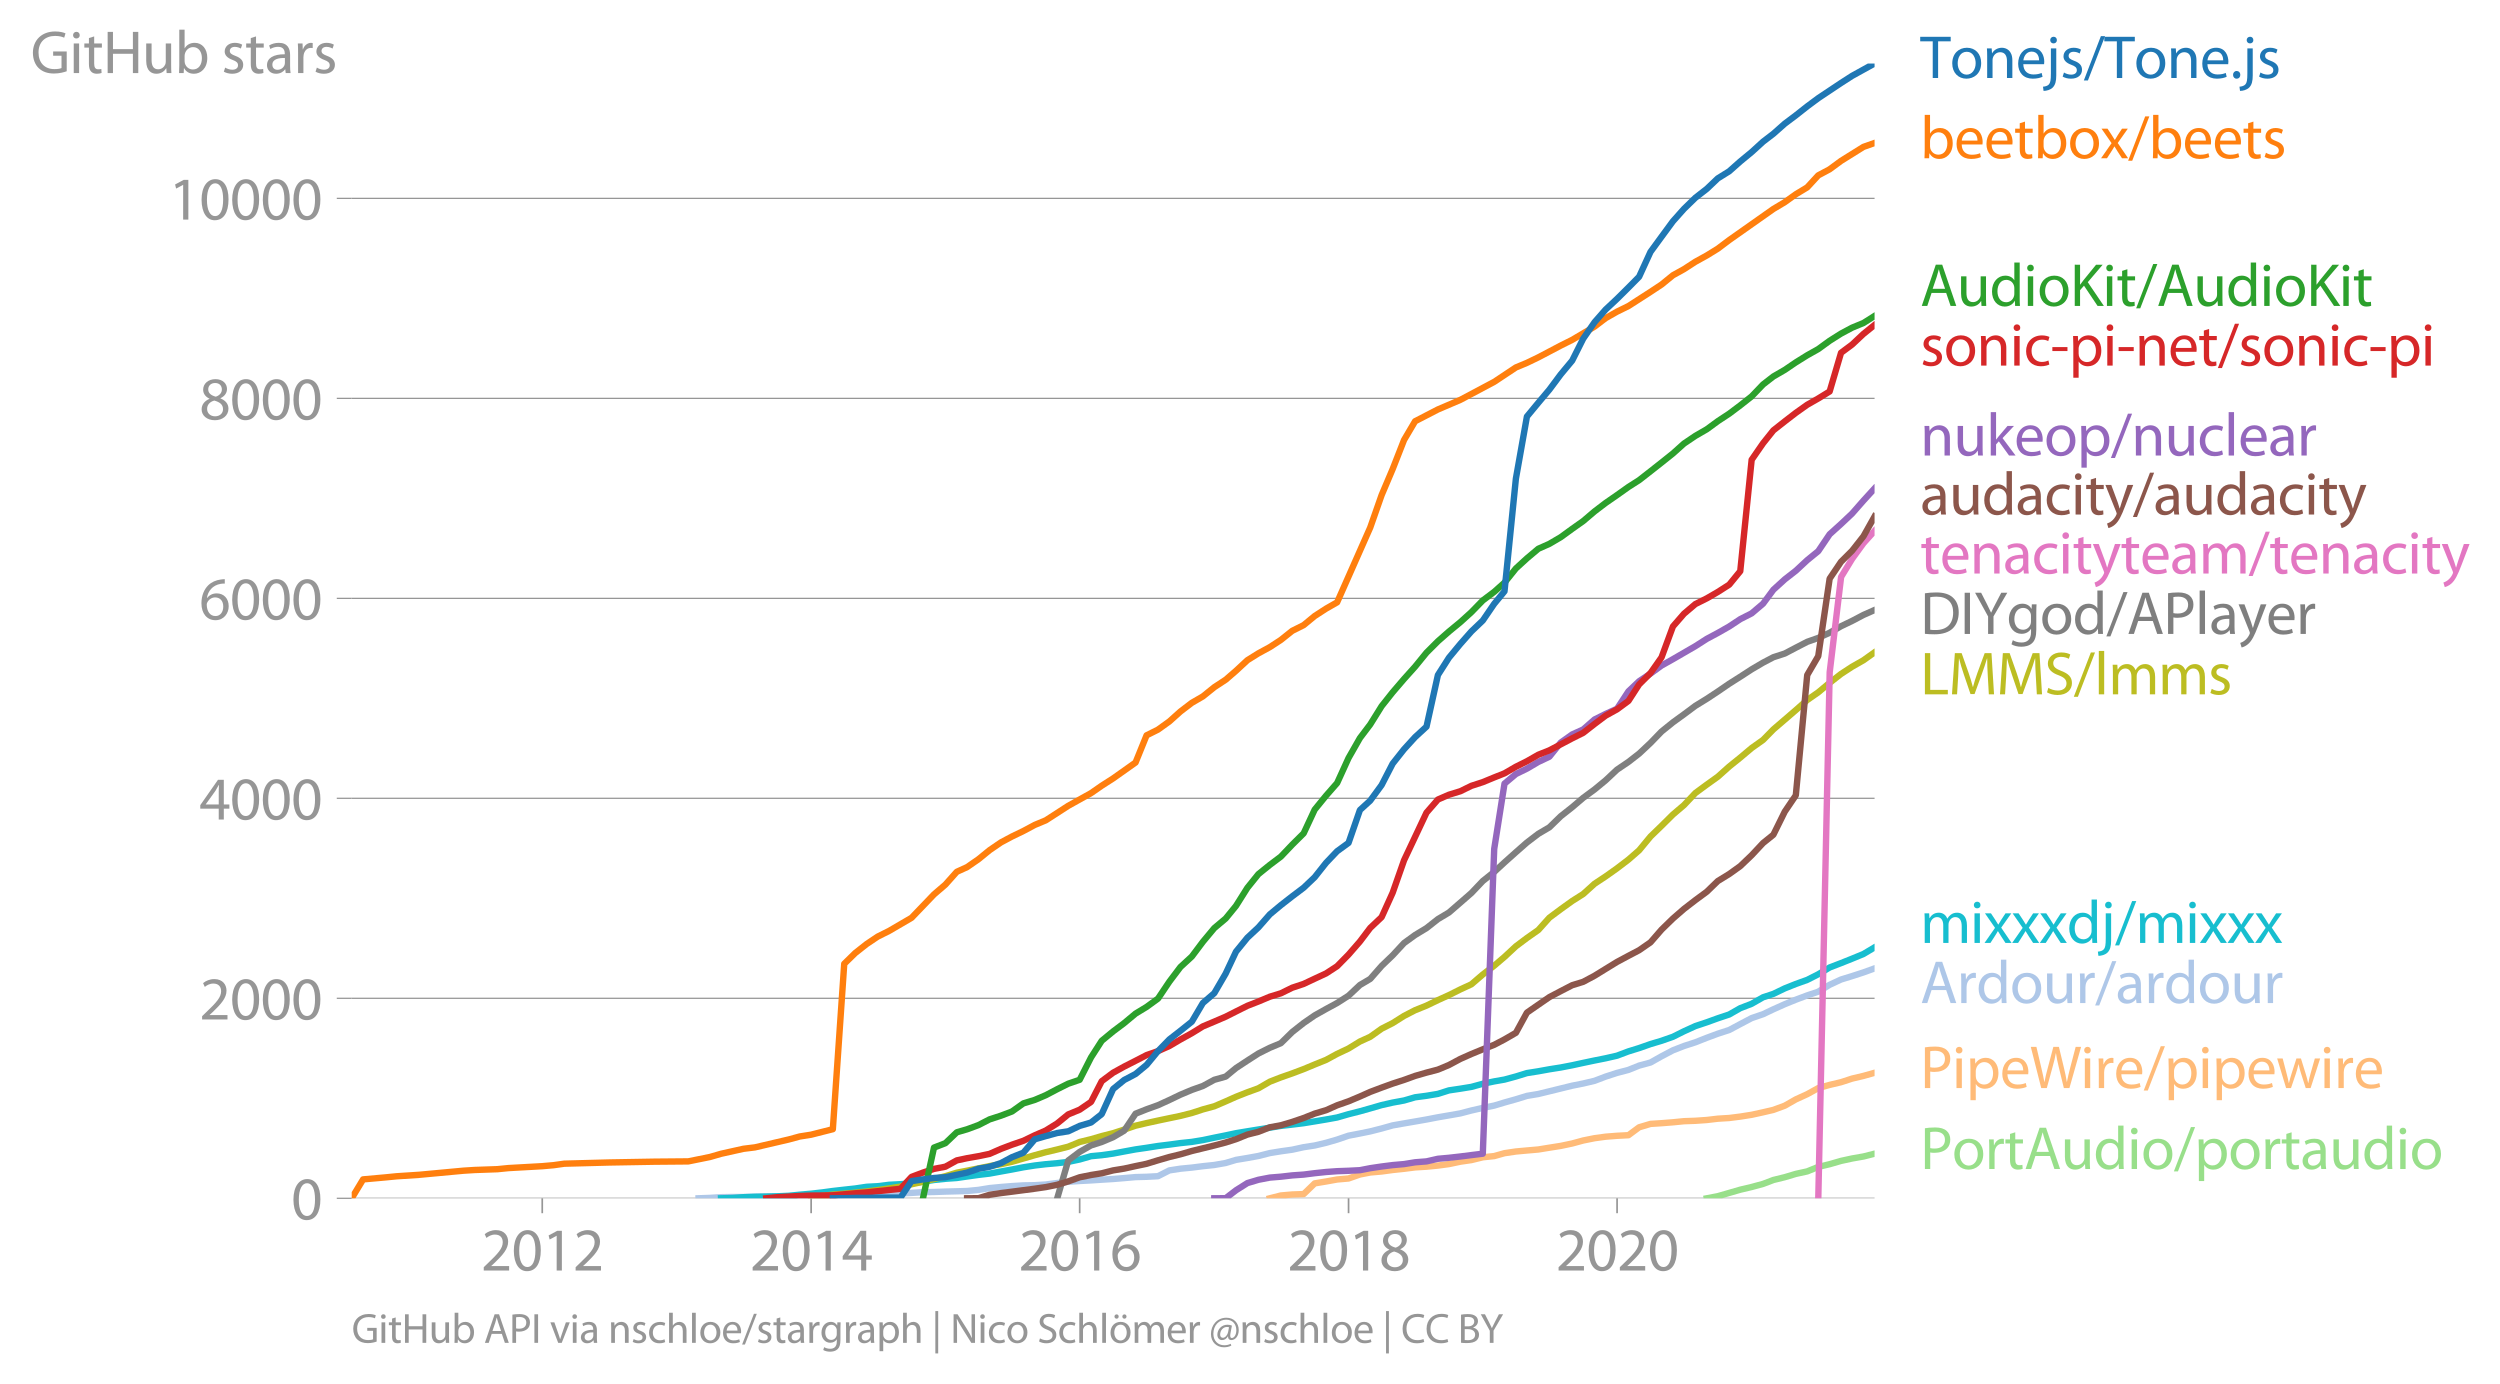 <svg xmlns:xlink="http://www.w3.org/1999/xlink" width="781.682" height="432.707" viewBox="0 0 586.262 324.531" xmlns="http://www.w3.org/2000/svg"><defs><style>*{stroke-linejoin:round;stroke-linecap:butt}</style></defs><g id="figure_1"><path d="M0 324.53h586.262V0H0v324.53z" style="fill:none" id="patch_1"/><g id="axes_1"><path d="M82.476 281.003h357.12V14.891H82.476v266.112z" style="fill:none" id="patch_2"/><g id="matplotlib.axis_1"><g id="xtick_1"><g id="line2d_1"><defs><path id="m31768da575" d="M0 0v3.5" style="stroke:#969696;stroke-width:.4"/></defs><use xlink:href="#m31768da575" x="127.159" y="281.003" style="fill:#969696;stroke:#969696;stroke-width:.4"/></g><g style="fill:#969696" transform="matrix(.14 0 0 -.14 112.796 297.943)" id="text_1"><defs><path id="MyriadPro-Regular-32" d="M2944 0v467H1075v13l333 307c877 845 1434 1466 1434 2234 0 595-378 1209-1274 1209-480 0-890-179-1178-422l180-397c192 160 505 352 883 352 621 0 825-390 825-813-6-627-486-1164-1548-2176L288 346V0h2656z" transform="scale(.016)"/><path id="MyriadPro-Regular-30" d="M1677 4230c-845 0-1447-768-1447-2163C243 691 794-70 1606-70c922 0 1447 780 1447 2195 0 1325-499 2105-1376 2105zm-32-435c582 0 845-672 845-1696 0-1062-276-1734-852-1734-512 0-844 614-844 1696 0 1133 358 1734 851 1734z" transform="scale(.016)"/><path id="MyriadPro-Regular-31" d="M1510 0h544v4160h-480l-908-486 108-429 724 390h12V0z" transform="scale(.016)"/></defs><use xlink:href="#MyriadPro-Regular-32"/><use xlink:href="#MyriadPro-Regular-30" x="51.3"/><use xlink:href="#MyriadPro-Regular-31" x="102.6"/><use xlink:href="#MyriadPro-Regular-32" x="153.9"/></g></g><g id="xtick_2"><use xlink:href="#m31768da575" x="190.216" y="281.003" style="fill:#969696;stroke:#969696;stroke-width:.4" id="line2d_2"/><g style="fill:#969696" transform="matrix(.14 0 0 -.14 175.853 297.943)" id="text_2"><defs><path id="MyriadPro-Regular-34" d="M2560 0v1133h582v441h-582v2586h-608L96 1504v-371h1933V0h531zM666 1574v13l1017 1415c115 192 218 371 346 614h19c-13-218-19-435-19-653V1574H666z" transform="scale(.016)"/></defs><use xlink:href="#MyriadPro-Regular-32"/><use xlink:href="#MyriadPro-Regular-30" x="51.3"/><use xlink:href="#MyriadPro-Regular-31" x="102.6"/><use xlink:href="#MyriadPro-Regular-34" x="153.9"/></g></g><g id="xtick_3"><use xlink:href="#m31768da575" x="253.187" y="281.003" style="fill:#969696;stroke:#969696;stroke-width:.4" id="line2d_3"/><g style="fill:#969696" transform="matrix(.14 0 0 -.14 238.823 297.943)" id="text_3"><defs><path id="MyriadPro-Regular-36" d="M2662 4224c-102 0-243-6-409-32-525-64-986-275-1331-614-410-410-704-1056-704-1876C218 621 800-70 1690-70c864 0 1382 704 1382 1465 0 813-518 1344-1254 1344-461 0-807-217-1005-480h-19c96 685 563 1331 1446 1479 160 25 307 32 422 25v461zM1690 365c-589 0-903 505-916 1190 0 103 26 186 64 250 154 301 468 512 807 512 518 0 857-359 857-954s-326-998-806-998h-6z" transform="scale(.016)"/></defs><use xlink:href="#MyriadPro-Regular-32"/><use xlink:href="#MyriadPro-Regular-30" x="51.3"/><use xlink:href="#MyriadPro-Regular-31" x="102.6"/><use xlink:href="#MyriadPro-Regular-36" x="153.9"/></g></g><g id="xtick_4"><use xlink:href="#m31768da575" x="316.243" y="281.003" style="fill:#969696;stroke:#969696;stroke-width:.4" id="line2d_4"/><g style="fill:#969696" transform="matrix(.14 0 0 -.14 301.88 297.943)" id="text_4"><defs><path id="MyriadPro-Regular-38" d="M1062 2170c-512-218-825-589-825-1114C237 448 762-70 1632-70c794 0 1414 486 1414 1209 0 506-320 871-838 1075v20c512 243 685 620 685 972 0 519-403 1024-1210 1024-729 0-1286-448-1286-1107 0-358 198-717 659-934l6-19zm583-1831c-531 0-851 371-832 794 0 397 262 717 749 857 563-160 915-403 915-908 0-423-327-743-832-743zm6 3488c506 0 704-345 704-678 0-378-275-634-633-755-480 128-794 352-794 768 0 358 256 665 723 665z" transform="scale(.016)"/></defs><use xlink:href="#MyriadPro-Regular-32"/><use xlink:href="#MyriadPro-Regular-30" x="51.3"/><use xlink:href="#MyriadPro-Regular-31" x="102.6"/><use xlink:href="#MyriadPro-Regular-38" x="153.9"/></g></g><g id="xtick_5"><use xlink:href="#m31768da575" x="379.214" y="281.003" style="fill:#969696;stroke:#969696;stroke-width:.4" id="line2d_5"/><g style="fill:#969696" transform="matrix(.14 0 0 -.14 364.85 297.943)" id="text_5"><use xlink:href="#MyriadPro-Regular-32"/><use xlink:href="#MyriadPro-Regular-30" x="51.3"/><use xlink:href="#MyriadPro-Regular-32" x="102.6"/><use xlink:href="#MyriadPro-Regular-30" x="153.9"/></g></g></g><g id="matplotlib.axis_2"><g id="ytick_1"><path d="M82.476 281.003h357.12" clip-path="url(#pac2e9efbbd)" style="fill:none;stroke:#969696;stroke-width:.3;stroke-linecap:square" id="line2d_6"/><g id="line2d_7"><defs><path id="m367c2a2d35" d="M0 0h-3.5" style="stroke:#969696;stroke-width:.3"/></defs><use xlink:href="#m367c2a2d35" x="82.476" y="281.003" style="fill:#969696;stroke:#969696;stroke-width:.3"/></g><use xlink:href="#MyriadPro-Regular-30" style="fill:#969696" transform="matrix(.14 0 0 -.14 68.295 285.973)" id="text_6"/></g><g id="ytick_2"><path d="M82.476 234.107h357.12" clip-path="url(#pac2e9efbbd)" style="fill:none;stroke:#969696;stroke-width:.3;stroke-linecap:square" id="line2d_8"/><use xlink:href="#m367c2a2d35" x="82.476" y="234.107" style="fill:#969696;stroke:#969696;stroke-width:.3" id="line2d_9"/><g style="fill:#969696" transform="matrix(.14 0 0 -.14 46.75 239.077)" id="text_7"><use xlink:href="#MyriadPro-Regular-32"/><use xlink:href="#MyriadPro-Regular-30" x="51.3"/><use xlink:href="#MyriadPro-Regular-30" x="102.6"/><use xlink:href="#MyriadPro-Regular-30" x="153.9"/></g></g><g id="ytick_3"><path d="M82.476 187.211h357.12" clip-path="url(#pac2e9efbbd)" style="fill:none;stroke:#969696;stroke-width:.3;stroke-linecap:square" id="line2d_10"/><use xlink:href="#m367c2a2d35" x="82.476" y="187.211" style="fill:#969696;stroke:#969696;stroke-width:.3" id="line2d_11"/><g style="fill:#969696" transform="matrix(.14 0 0 -.14 46.75 192.181)" id="text_8"><use xlink:href="#MyriadPro-Regular-34"/><use xlink:href="#MyriadPro-Regular-30" x="51.3"/><use xlink:href="#MyriadPro-Regular-30" x="102.6"/><use xlink:href="#MyriadPro-Regular-30" x="153.9"/></g></g><g id="ytick_4"><path d="M82.476 140.315h357.12" clip-path="url(#pac2e9efbbd)" style="fill:none;stroke:#969696;stroke-width:.3;stroke-linecap:square" id="line2d_12"/><use xlink:href="#m367c2a2d35" x="82.476" y="140.315" style="fill:#969696;stroke:#969696;stroke-width:.3" id="line2d_13"/><g style="fill:#969696" transform="matrix(.14 0 0 -.14 46.75 145.285)" id="text_9"><use xlink:href="#MyriadPro-Regular-36"/><use xlink:href="#MyriadPro-Regular-30" x="51.3"/><use xlink:href="#MyriadPro-Regular-30" x="102.6"/><use xlink:href="#MyriadPro-Regular-30" x="153.9"/></g></g><g id="ytick_5"><path d="M82.476 93.419h357.12" clip-path="url(#pac2e9efbbd)" style="fill:none;stroke:#969696;stroke-width:.3;stroke-linecap:square" id="line2d_14"/><use xlink:href="#m367c2a2d35" x="82.476" y="93.419" style="fill:#969696;stroke:#969696;stroke-width:.3" id="line2d_15"/><g style="fill:#969696" transform="matrix(.14 0 0 -.14 46.75 98.389)" id="text_10"><use xlink:href="#MyriadPro-Regular-38"/><use xlink:href="#MyriadPro-Regular-30" x="51.3"/><use xlink:href="#MyriadPro-Regular-30" x="102.6"/><use xlink:href="#MyriadPro-Regular-30" x="153.9"/></g></g><g id="ytick_6"><path d="M82.476 46.523h357.12" clip-path="url(#pac2e9efbbd)" style="fill:none;stroke:#969696;stroke-width:.3;stroke-linecap:square" id="line2d_16"/><use xlink:href="#m367c2a2d35" x="82.476" y="46.523" style="fill:#969696;stroke:#969696;stroke-width:.3" id="line2d_17"/><g style="fill:#969696" transform="matrix(.14 0 0 -.14 39.568 51.493)" id="text_11"><use xlink:href="#MyriadPro-Regular-31"/><use xlink:href="#MyriadPro-Regular-30" x="51.3"/><use xlink:href="#MyriadPro-Regular-30" x="102.6"/><use xlink:href="#MyriadPro-Regular-30" x="153.9"/><use xlink:href="#MyriadPro-Regular-30" x="205.2"/></g></g><g style="fill:#969696" transform="matrix(.14 0 0 -.14 7.2 17.14)" id="text_12"><defs><path id="MyriadPro-Regular-47" d="M3770 2266H2349v-448h877V531c-128-64-378-115-743-115-1005 0-1664 646-1664 1741 0 1081 685 1734 1735 1734 435 0 723-83 953-185l135 454c-186 90-576 198-1076 198-1446 0-2329-940-2336-2227 0-672 231-1248 602-1606 422-403 960-570 1613-570 582 0 1075 147 1325 237v2074z" transform="scale(.016)"/><path id="MyriadPro-Regular-69" d="M1030 0v3098H467V0h563zM749 4320c-205 0-352-154-352-352 0-192 141-346 339-346 224 0 365 154 358 346 0 198-134 352-345 352z" transform="scale(.016)"/><path id="MyriadPro-Regular-74" d="M595 3667v-569H115v-429h480V979c0-365 58-640 218-806C947 19 1158-70 1421-70c217 0 390 38 499 83l-26 422c-83-25-172-38-326-38-314 0-422 217-422 601v1671h806v429h-806v742l-551-173z" transform="scale(.016)"/><path id="MyriadPro-Regular-48" d="M486 4314V0h557v2022h2087V0h563v4314h-563V2509H1043v1805H486z" transform="scale(.016)"/><path id="MyriadPro-Regular-75" d="M3059 3098h-563V1197c0-103-19-205-51-288-103-250-365-512-743-512-512 0-691 397-691 985v1716H448V1286C448 198 1030-70 1517-70c550 0 877 326 1024 576h13l32-506h499c-19 243-26 525-26 845v2253z" transform="scale(.016)"/><path id="MyriadPro-Regular-62" d="M467 800c0-275-13-589-25-800h486l26 512h19c230-410 589-582 1037-582 691 0 1388 550 1388 1657 7 941-537 1581-1305 1581-499 0-858-224-1056-570h-13v1946H467V800zm557 998c0 90 19 167 32 231 115 429 474 691 858 691 601 0 921-531 921-1152 0-710-352-1190-941-1190-409 0-736 268-844 659-13 64-26 134-26 205v556z" transform="scale(.016)"/><path id="MyriadPro-Regular-73" d="M250 147C467 19 781-70 1120-70c736 0 1158 390 1158 934 0 461-275 730-812 934-404 154-589 269-589 525 0 231 185 423 518 423 288 0 512-103 634-180l141 410c-173 102-448 192-762 192-666 0-1069-410-1069-909 0-371 263-678 819-877 416-153 576-300 576-569 0-256-192-461-601-461-282 0-576 115-743 224L250 147z" transform="scale(.016)"/><path id="MyriadPro-Regular-61" d="M2643 1901c0 621-230 1267-1177 1267-391 0-762-109-1018-275l128-371c218 140 518 230 806 230 634 0 704-461 704-717v-64C890 1978 224 1568 224 819c0-448 320-889 947-889 442 0 775 217 947 460h20l44-390h512c-38 211-51 474-51 742v1159zm-544-858c0-57-13-121-32-179-89-262-345-518-749-518-288 0-531 172-531 537 0 602 698 711 1312 698v-538z" transform="scale(.016)"/><path id="MyriadPro-Regular-72" d="M467 0h557v1651c0 96 13 186 26 263 76 422 358 723 755 723 77 0 134-7 192-19v531c-51 13-96 19-160 19-378 0-717-262-858-678h-25l-20 608H442c19-288 25-602 25-967V0z" transform="scale(.016)"/></defs><use xlink:href="#MyriadPro-Regular-47"/><use xlink:href="#MyriadPro-Regular-69" x="64.6"/><use xlink:href="#MyriadPro-Regular-74" x="88"/><use xlink:href="#MyriadPro-Regular-48" x="121.1"/><use xlink:href="#MyriadPro-Regular-75" x="186.3"/><use xlink:href="#MyriadPro-Regular-62" x="241.4"/><use xlink:href="#MyriadPro-Regular-20" x="298.3"/><use xlink:href="#MyriadPro-Regular-73" x="319.5"/><use xlink:href="#MyriadPro-Regular-74" x="359.1"/><use xlink:href="#MyriadPro-Regular-61" x="392.2"/><use xlink:href="#MyriadPro-Regular-72" x="440.4"/><use xlink:href="#MyriadPro-Regular-73" x="473.1"/></g></g><path d="m400.261 281.003 2.588-.492 2.674-.774 2.588-.75 2.674-.633 2.674-.727 2.416-.915 2.674-.656 2.587-.774 2.675-.586 2.587-1.055 2.674-.633 2.675-.774 2.587-.563 2.674-.469 2.588-.656" clip-path="url(#pac2e9efbbd)" style="fill:none;stroke:#98df8a;stroke-width:1.5;stroke-linecap:square" id="line2d_18"/><path d="m297.783 281.003 2.588-.656 2.674-.235 2.674-.093 2.588-2.51 2.674-.445 2.588-.469 2.674-.234 2.674-.938 2.416-.47 2.674-.234 2.588-.351 2.674-.282 2.587-.328 2.675-.164 2.674-.258 2.587-.352 2.675-.563 2.587-.375 2.674-.656 2.675-.282 2.415-.68 2.674-.398 2.588-.235 2.674-.234 2.588-.422 2.674-.422 2.674-.563 2.588-.704 2.674-.539 2.588-.352 2.674-.21 2.674-.141 2.501-1.853 2.674-.797 2.588-.164 2.674-.211 2.588-.258 2.674-.094 2.674-.187 2.588-.305 2.674-.164 2.588-.329 2.674-.422 2.674-.586 2.416-.563 2.674-.985 2.587-1.477 2.675-1.22 2.587-1.43 2.674-.75 2.675-.633 2.587-.844 2.674-.633 2.588-.727" clip-path="url(#pac2e9efbbd)" style="fill:none;stroke:#ffbb78;stroke-width:1.5;stroke-linecap:square" id="line2d_19"/><path d="m163.82 281.003 2.674-.093 2.588-.165 2.674-.046h2.588l2.674-.07 2.674-.048 2.588-.023 2.674-.047 2.588-.047 2.674-.047 2.674-.023 2.415-.094 2.675-.094 2.587-.117 2.674-.094 2.588-.07 2.674-.047h2.674l2.588-.14 2.674-.165 2.588-.047 2.674-.094 2.674-.07 2.416-.07 2.674-.258 2.588-.422 2.674-.258 2.588-.211 2.674-.164 2.674-.047 2.588-.164 2.674-.352 2.587-.282 2.675-.187 2.674-.14 2.501-.165 2.674-.164 2.588-.211 2.674-.235 2.588-.07 2.674-.14 2.674-1.36 2.588-.4 2.674-.257 2.588-.328 2.674-.282 2.674-.469 2.415-.727 2.674-.445 2.588-.47 2.674-.68 2.588-.421 2.674-.375 2.674-.587 2.588-.398 2.674-.633 2.588-.75 2.674-.915 2.674-.516 2.416-.492 2.674-.68 2.588-.727 2.674-.47 2.587-.445 2.675-.469 2.674-.516 2.587-.445 2.675-.47 2.587-.68 2.674-.609 2.675-.539 2.415-.727 2.674-.75 2.588-.797 2.674-.446 2.588-.633 2.674-.657 2.674-.656 2.588-.516 2.674-.633 2.588-.985 2.674-.868 2.674-.703 2.501-1.008 2.674-.727 2.588-1.454 2.674-1.407 2.588-1.008 2.674-.868 2.674-1.055 2.588-.961 2.674-.868 2.588-1.383 2.674-1.407 2.674-.915 2.416-1.148 2.674-1.196 2.587-1.056 2.675-1.008 2.587-.867 2.674-1.618 2.675-1.243 2.587-.797 2.674-.868 2.588-.938" clip-path="url(#pac2e9efbbd)" style="fill:none;stroke:#aec7e8;stroke-width:1.5;stroke-linecap:square" id="line2d_20"/><g style="fill:#1f77b4" transform="matrix(.14 0 0 -.14 450.31 18.294)" id="text_13"><defs><path id="MyriadPro-Regular-54" d="M1306 0h563v3840h1318v474H-6v-474h1312V0z" transform="scale(.016)"/><path id="MyriadPro-Regular-6f" d="M1779 3168c-857 0-1536-608-1536-1645C243 544 890-70 1728-70c749 0 1542 499 1542 1644 0 948-601 1594-1491 1594zm-13-422c666 0 928-666 928-1191 0-697-403-1203-940-1203-551 0-941 512-941 1190 0 589 288 1204 953 1204z" transform="scale(.016)"/><path id="MyriadPro-Regular-6e" d="M467 0h563v1862c0 96 13 192 39 263 96 313 384 576 755 576 531 0 717-416 717-915V0h563v1850c0 1062-666 1318-1094 1318-512 0-871-288-1024-582h-13l-32 512H442c19-256 25-519 25-839V0z" transform="scale(.016)"/><path id="MyriadPro-Regular-65" d="M2957 1446c6 58 19 148 19 263 0 569-269 1459-1280 1459-902 0-1453-736-1453-1670C243 563 813-70 1766-70c493 0 832 108 1031 198l-96 403c-211-89-455-160-858-160-563 0-1049 314-1062 1075h2176zM787 1850c45 390 295 915 864 915 634 0 787-557 781-915H787z" transform="scale(.016)"/><path id="MyriadPro-Regular-6a" d="M-230-1350c300 0 710 102 960 352 275 281 371 672 371 1273v2823H538V493c0-743-58-992-212-1165C192-819-32-890-288-909l58-441zM826 4320c-212 0-359-154-359-352 0-186 135-346 346-346 224 0 358 160 352 346 0 198-135 352-339 352z" transform="scale(.016)"/><path id="MyriadPro-Regular-2f" d="m422-256 1792 4640h-435L-6-256h428z" transform="scale(.016)"/><path id="MyriadPro-Regular-2e" d="M710-70c237 0 384 172 384 403 0 237-153 403-377 403S333 570 333 333c0-231 153-403 371-403h6z" transform="scale(.016)"/></defs><use xlink:href="#MyriadPro-Regular-54"/><use xlink:href="#MyriadPro-Regular-6f" x="49.7"/><use xlink:href="#MyriadPro-Regular-6e" x="104.6"/><use xlink:href="#MyriadPro-Regular-65" x="160.1"/><use xlink:href="#MyriadPro-Regular-6a" x="210.2"/><use xlink:href="#MyriadPro-Regular-73" x="234.5"/><use xlink:href="#MyriadPro-Regular-2f" x="274.1"/><use xlink:href="#MyriadPro-Regular-54" x="308.4"/><use xlink:href="#MyriadPro-Regular-6f" x="358.1"/><use xlink:href="#MyriadPro-Regular-6e" x="413"/><use xlink:href="#MyriadPro-Regular-65" x="468.5"/><use xlink:href="#MyriadPro-Regular-2e" x="518.6"/><use xlink:href="#MyriadPro-Regular-6a" x="539.3"/><use xlink:href="#MyriadPro-Regular-73" x="563.6"/></g><g style="fill:#ff7f0e" transform="matrix(.14 0 0 -.14 450.31 37.117)" id="text_14"><defs><path id="MyriadPro-Regular-78" d="m102 3098 1050-1517L51 0h621l448 698c115 185 224 345 326 537h13c109-185 211-358 333-537L2246 0h640L1798 1600l1056 1498h-608l-435-660c-102-166-205-326-307-512h-19c-103 173-199 333-314 506l-441 666H102z" transform="scale(.016)"/></defs><use xlink:href="#MyriadPro-Regular-62"/><use xlink:href="#MyriadPro-Regular-65" x="56.9"/><use xlink:href="#MyriadPro-Regular-65" x="107"/><use xlink:href="#MyriadPro-Regular-74" x="157.1"/><use xlink:href="#MyriadPro-Regular-62" x="190.2"/><use xlink:href="#MyriadPro-Regular-6f" x="247.1"/><use xlink:href="#MyriadPro-Regular-78" x="302"/><use xlink:href="#MyriadPro-Regular-2f" x="348.3"/><use xlink:href="#MyriadPro-Regular-62" x="382.6"/><use xlink:href="#MyriadPro-Regular-65" x="439.5"/><use xlink:href="#MyriadPro-Regular-65" x="489.6"/><use xlink:href="#MyriadPro-Regular-74" x="539.7"/><use xlink:href="#MyriadPro-Regular-73" x="572.8"/></g><g style="fill:#2ca02c" transform="matrix(.14 0 0 -.14 450.31 71.737)" id="text_15"><defs><path id="MyriadPro-Regular-41" d="M2714 1357 3174 0h596L2298 4314h-672L160 0h576l448 1357h1530zm-1415 435 423 1248c83 262 153 525 217 781h13c64-250 128-506 224-787l422-1242H1299z" transform="scale(.016)"/><path id="MyriadPro-Regular-64" d="M2579 4544V2694h-13c-140 250-460 474-934 474-755 0-1395-634-1389-1664C243 563 819-70 1568-70c506 0 883 262 1056 608h13l25-538h506c-19 211-26 525-26 800v3744h-563zm0-3245c0-89-6-166-25-243-103-422-448-672-826-672-608 0-915 518-915 1146 0 684 345 1196 928 1196 422 0 729-294 813-652 19-71 25-167 25-237v-538z" transform="scale(.016)"/><path id="MyriadPro-Regular-4b" d="M486 0h557v1645l410 473L2874 0h659L1850 2483l1561 1831h-691L1402 2694c-109-140-224-294-340-460h-19v2080H486V0z" transform="scale(.016)"/></defs><use xlink:href="#MyriadPro-Regular-41"/><use xlink:href="#MyriadPro-Regular-75" x="61.2"/><use xlink:href="#MyriadPro-Regular-64" x="116.3"/><use xlink:href="#MyriadPro-Regular-69" x="172.7"/><use xlink:href="#MyriadPro-Regular-6f" x="196.1"/><use xlink:href="#MyriadPro-Regular-4b" x="251"/><use xlink:href="#MyriadPro-Regular-69" x="305.2"/><use xlink:href="#MyriadPro-Regular-74" x="328.6"/><use xlink:href="#MyriadPro-Regular-2f" x="361.7"/><use xlink:href="#MyriadPro-Regular-41" x="396"/><use xlink:href="#MyriadPro-Regular-75" x="457.2"/><use xlink:href="#MyriadPro-Regular-64" x="512.3"/><use xlink:href="#MyriadPro-Regular-69" x="568.7"/><use xlink:href="#MyriadPro-Regular-6f" x="592.1"/><use xlink:href="#MyriadPro-Regular-4b" x="647"/><use xlink:href="#MyriadPro-Regular-69" x="701.2"/><use xlink:href="#MyriadPro-Regular-74" x="724.6"/></g><g style="fill:#d62728" transform="matrix(.14 0 0 -.14 450.31 85.737)" id="text_16"><defs><path id="MyriadPro-Regular-63" d="M2579 538c-160-71-371-154-691-154-614 0-1075 442-1075 1158 0 647 384 1172 1094 1172 307 0 519-71 653-148l128 436c-154 76-448 160-781 160-1011 0-1664-692-1664-1645C243 570 851-70 1786-70c416 0 742 108 889 185l-96 423z" transform="scale(.016)"/><path id="MyriadPro-Regular-2d" d="M192 1939v-416h1581v416H192z" transform="scale(.016)"/><path id="MyriadPro-Regular-70" d="M467-1267h557V416h13c185-307 544-486 953-486 730 0 1408 550 1408 1664 0 940-563 1574-1312 1574-505 0-870-224-1100-602h-13l-26 532H442c12-295 25-615 25-1012v-3353zm557 3059c0 77 19 160 38 230 109 423 468 698 852 698 595 0 921-531 921-1152 0-710-345-1197-941-1197-403 0-742 269-844 659-13 71-26 148-26 231v531z" transform="scale(.016)"/></defs><use xlink:href="#MyriadPro-Regular-73"/><use xlink:href="#MyriadPro-Regular-6f" x="39.6"/><use xlink:href="#MyriadPro-Regular-6e" x="94.5"/><use xlink:href="#MyriadPro-Regular-69" x="150"/><use xlink:href="#MyriadPro-Regular-63" x="173.4"/><use xlink:href="#MyriadPro-Regular-2d" x="218.2"/><use xlink:href="#MyriadPro-Regular-70" x="248.9"/><use xlink:href="#MyriadPro-Regular-69" x="305.8"/><use xlink:href="#MyriadPro-Regular-2d" x="329.2"/><use xlink:href="#MyriadPro-Regular-6e" x="359.9"/><use xlink:href="#MyriadPro-Regular-65" x="415.4"/><use xlink:href="#MyriadPro-Regular-74" x="465.5"/><use xlink:href="#MyriadPro-Regular-2f" x="498.6"/><use xlink:href="#MyriadPro-Regular-73" x="532.9"/><use xlink:href="#MyriadPro-Regular-6f" x="572.5"/><use xlink:href="#MyriadPro-Regular-6e" x="627.4"/><use xlink:href="#MyriadPro-Regular-69" x="682.9"/><use xlink:href="#MyriadPro-Regular-63" x="706.3"/><use xlink:href="#MyriadPro-Regular-2d" x="751.1"/><use xlink:href="#MyriadPro-Regular-70" x="781.8"/><use xlink:href="#MyriadPro-Regular-69" x="838.7"/></g><g style="fill:#9467bd" transform="matrix(.14 0 0 -.14 450.31 106.825)" id="text_17"><defs><path id="MyriadPro-Regular-6b" d="M1024 4544H467V0h557v1165l288 320L2381 0h685L1702 1824l1197 1274h-678l-909-1069c-90-109-198-243-275-352h-13v2867z" transform="scale(.016)"/><path id="MyriadPro-Regular-6c" d="M467 0h563v4544H467V0z" transform="scale(.016)"/></defs><use xlink:href="#MyriadPro-Regular-6e"/><use xlink:href="#MyriadPro-Regular-75" x="55.5"/><use xlink:href="#MyriadPro-Regular-6b" x="110.6"/><use xlink:href="#MyriadPro-Regular-65" x="157.5"/><use xlink:href="#MyriadPro-Regular-6f" x="207.6"/><use xlink:href="#MyriadPro-Regular-70" x="262.5"/><use xlink:href="#MyriadPro-Regular-2f" x="319.4"/><use xlink:href="#MyriadPro-Regular-6e" x="353.7"/><use xlink:href="#MyriadPro-Regular-75" x="409.2"/><use xlink:href="#MyriadPro-Regular-63" x="464.3"/><use xlink:href="#MyriadPro-Regular-6c" x="509.1"/><use xlink:href="#MyriadPro-Regular-65" x="532.7"/><use xlink:href="#MyriadPro-Regular-61" x="582.8"/><use xlink:href="#MyriadPro-Regular-72" x="631"/></g><g style="fill:#8c564b" transform="matrix(.14 0 0 -.14 450.31 120.664)" id="text_18"><defs><path id="MyriadPro-Regular-79" d="M58 3098 1203 243c26-70 39-115 39-147s-20-77-45-134c-128-288-320-506-474-628-166-140-352-230-493-275l141-473c141 25 416 121 691 364 384 333 660 877 1063 1940l845 2208h-596l-614-1818c-77-224-141-461-198-646h-13c-51 185-128 428-199 633L672 3098H58z" transform="scale(.016)"/></defs><use xlink:href="#MyriadPro-Regular-61"/><use xlink:href="#MyriadPro-Regular-75" x="48.2"/><use xlink:href="#MyriadPro-Regular-64" x="103.3"/><use xlink:href="#MyriadPro-Regular-61" x="159.7"/><use xlink:href="#MyriadPro-Regular-63" x="207.9"/><use xlink:href="#MyriadPro-Regular-69" x="252.7"/><use xlink:href="#MyriadPro-Regular-74" x="276.1"/><use xlink:href="#MyriadPro-Regular-79" x="309.2"/><use xlink:href="#MyriadPro-Regular-2f" x="356.3"/><use xlink:href="#MyriadPro-Regular-61" x="390.6"/><use xlink:href="#MyriadPro-Regular-75" x="438.8"/><use xlink:href="#MyriadPro-Regular-64" x="493.9"/><use xlink:href="#MyriadPro-Regular-61" x="550.3"/><use xlink:href="#MyriadPro-Regular-63" x="598.5"/><use xlink:href="#MyriadPro-Regular-69" x="643.3"/><use xlink:href="#MyriadPro-Regular-74" x="666.7"/><use xlink:href="#MyriadPro-Regular-79" x="699.8"/></g><g style="fill:#e377c2" transform="matrix(.14 0 0 -.14 450.31 134.503)" id="text_19"><defs><path id="MyriadPro-Regular-6d" d="M467 0h551v1869c0 96 12 192 44 275 90 282 346 563 698 563 429 0 646-358 646-851V0h551v1914c0 102 19 204 45 281 96 275 345 512 665 512 455 0 672-358 672-953V0h551v1824c0 1075-608 1344-1018 1344-294 0-499-77-685-218-128-96-249-230-345-403h-13c-135 365-455 621-877 621-512 0-800-275-973-570h-19l-26 500H442c19-256 25-519 25-839V0z" transform="scale(.016)"/></defs><use xlink:href="#MyriadPro-Regular-74"/><use xlink:href="#MyriadPro-Regular-65" x="33.1"/><use xlink:href="#MyriadPro-Regular-6e" x="83.2"/><use xlink:href="#MyriadPro-Regular-61" x="138.7"/><use xlink:href="#MyriadPro-Regular-63" x="186.9"/><use xlink:href="#MyriadPro-Regular-69" x="231.7"/><use xlink:href="#MyriadPro-Regular-74" x="255.1"/><use xlink:href="#MyriadPro-Regular-79" x="288.2"/><use xlink:href="#MyriadPro-Regular-74" x="335.3"/><use xlink:href="#MyriadPro-Regular-65" x="368.4"/><use xlink:href="#MyriadPro-Regular-61" x="418.5"/><use xlink:href="#MyriadPro-Regular-6d" x="466.7"/><use xlink:href="#MyriadPro-Regular-2f" x="550.1"/><use xlink:href="#MyriadPro-Regular-74" x="584.4"/><use xlink:href="#MyriadPro-Regular-65" x="617.5"/><use xlink:href="#MyriadPro-Regular-6e" x="667.6"/><use xlink:href="#MyriadPro-Regular-61" x="723.1"/><use xlink:href="#MyriadPro-Regular-63" x="771.3"/><use xlink:href="#MyriadPro-Regular-69" x="816.1"/><use xlink:href="#MyriadPro-Regular-74" x="839.5"/><use xlink:href="#MyriadPro-Regular-79" x="872.6"/></g><g style="fill:#7f7f7f" transform="matrix(.14 0 0 -.14 450.31 148.664)" id="text_20"><defs><path id="MyriadPro-Regular-44" d="M486 13c282-32 615-51 1012-51 838 0 1504 217 1907 620 403 397 621 973 621 1677 0 698-224 1197-608 1549-378 352-948 538-1748 538-441 0-844-39-1184-90V13zm557 3833c147 32 365 58 653 58 1178 0 1754-646 1747-1664 0-1165-646-1830-1837-1830-217 0-422 6-563 32v3404z" transform="scale(.016)"/><path id="MyriadPro-Regular-49" d="M486 4314V0h557v4314H486z" transform="scale(.016)"/><path id="MyriadPro-Regular-59" d="M2010 0v1837l1446 2477h-634l-620-1191c-167-326-314-608-436-889h-12c-135 300-263 563-429 889L717 4314H83l1363-2484V0h564z" transform="scale(.016)"/><path id="MyriadPro-Regular-67" d="M3110 2246c0 378 13 628 26 852h-493l-25-468h-13c-135 256-429 538-967 538-710 0-1395-595-1395-1645C243 666 794 13 1562 13c480 0 812 230 985 518h13V186c0-781-422-1082-998-1082-384 0-704 115-909 243l-141-429c250-166 659-256 1030-256 391 0 826 90 1127 372 301 268 441 704 441 1414v1798zm-556-928c0-96-13-204-45-300-122-359-435-576-781-576-608 0-915 505-915 1113 0 717 384 1171 921 1171 410 0 685-268 788-595 25-77 32-160 32-256v-557z" transform="scale(.016)"/><path id="MyriadPro-Regular-50" d="M486 0h557v1728c128-32 282-38 448-38 544 0 1024 160 1319 473 217 224 332 531 332 922 0 384-140 697-377 902-256 231-659 359-1210 359-448 0-800-39-1069-84V0zm557 3859c96 26 282 45 525 45 614 0 1018-275 1018-845 0-595-410-921-1082-921-186 0-339 12-461 44v1677z" transform="scale(.016)"/></defs><use xlink:href="#MyriadPro-Regular-44"/><use xlink:href="#MyriadPro-Regular-49" x="66.6"/><use xlink:href="#MyriadPro-Regular-59" x="90.5"/><use xlink:href="#MyriadPro-Regular-67" x="144.6"/><use xlink:href="#MyriadPro-Regular-6f" x="200.5"/><use xlink:href="#MyriadPro-Regular-64" x="255.4"/><use xlink:href="#MyriadPro-Regular-2f" x="311.8"/><use xlink:href="#MyriadPro-Regular-41" x="346.1"/><use xlink:href="#MyriadPro-Regular-50" x="407.3"/><use xlink:href="#MyriadPro-Regular-6c" x="460.5"/><use xlink:href="#MyriadPro-Regular-61" x="484.1"/><use xlink:href="#MyriadPro-Regular-79" x="532.3"/><use xlink:href="#MyriadPro-Regular-65" x="579.4"/><use xlink:href="#MyriadPro-Regular-72" x="629.5"/></g><g style="fill:#bcbd22" transform="matrix(.14 0 0 -.14 450.31 162.825)" id="text_21"><defs><path id="MyriadPro-Regular-4c" d="M486 0h2400v467H1043v3847H486V0z" transform="scale(.016)"/><path id="MyriadPro-Regular-4d" d="M4230 0h544l-268 4314h-711l-768-2087c-192-544-345-1017-454-1453h-19c-109 448-256 922-436 1453l-736 2087H672L371 0h531l116 1850c38 646 70 1369 83 1907h13c121-512 294-1069 499-1677L2310 26h423l761 2092c218 589 397 1133 544 1639h20c-7-538 32-1261 64-1863L4230 0z" transform="scale(.016)"/><path id="MyriadPro-Regular-53" d="M269 211C499 58 954-70 1370-70c1017 0 1510 582 1510 1248 0 633-371 985-1101 1267-595 230-857 429-857 832 0 294 224 646 812 646 391 0 679-128 820-205l153 455c-192 109-512 211-953 211-839 0-1396-499-1396-1171 0-608 436-973 1140-1223 582-224 812-454 812-857 0-435-332-736-902-736-384 0-749 128-998 281L269 211z" transform="scale(.016)"/></defs><use xlink:href="#MyriadPro-Regular-4c"/><use xlink:href="#MyriadPro-Regular-4d" x="47.2"/><use xlink:href="#MyriadPro-Regular-4d" x="127.6"/><use xlink:href="#MyriadPro-Regular-53" x="208"/><use xlink:href="#MyriadPro-Regular-2f" x="257.3"/><use xlink:href="#MyriadPro-Regular-6c" x="291.6"/><use xlink:href="#MyriadPro-Regular-6d" x="315.2"/><use xlink:href="#MyriadPro-Regular-6d" x="398.6"/><use xlink:href="#MyriadPro-Regular-73" x="482"/></g><g style="fill:#17becf" transform="matrix(.14 0 0 -.14 450.31 221.128)" id="text_22"><use xlink:href="#MyriadPro-Regular-6d"/><use xlink:href="#MyriadPro-Regular-69" x="83.4"/><use xlink:href="#MyriadPro-Regular-78" x="106.8"/><use xlink:href="#MyriadPro-Regular-78" x="153.1"/><use xlink:href="#MyriadPro-Regular-78" x="199.4"/><use xlink:href="#MyriadPro-Regular-64" x="245.7"/><use xlink:href="#MyriadPro-Regular-6a" x="302.1"/><use xlink:href="#MyriadPro-Regular-2f" x="326.4"/><use xlink:href="#MyriadPro-Regular-6d" x="360.7"/><use xlink:href="#MyriadPro-Regular-69" x="444.1"/><use xlink:href="#MyriadPro-Regular-78" x="467.5"/><use xlink:href="#MyriadPro-Regular-78" x="513.8"/><use xlink:href="#MyriadPro-Regular-78" x="560.1"/></g><g style="fill:#aec7e8" transform="matrix(.14 0 0 -.14 450.31 235.218)" id="text_23"><use xlink:href="#MyriadPro-Regular-41"/><use xlink:href="#MyriadPro-Regular-72" x="61.2"/><use xlink:href="#MyriadPro-Regular-64" x="93.9"/><use xlink:href="#MyriadPro-Regular-6f" x="150.3"/><use xlink:href="#MyriadPro-Regular-75" x="205.2"/><use xlink:href="#MyriadPro-Regular-72" x="260.3"/><use xlink:href="#MyriadPro-Regular-2f" x="293"/><use xlink:href="#MyriadPro-Regular-61" x="327.3"/><use xlink:href="#MyriadPro-Regular-72" x="375.5"/><use xlink:href="#MyriadPro-Regular-64" x="408.2"/><use xlink:href="#MyriadPro-Regular-6f" x="464.6"/><use xlink:href="#MyriadPro-Regular-75" x="519.5"/><use xlink:href="#MyriadPro-Regular-72" x="574.6"/></g><g style="fill:#ffbb78" transform="matrix(.14 0 0 -.14 450.31 255.16)" id="text_24"><defs><path id="MyriadPro-Regular-57" d="m1773 0 614 2246c160 557 256 980 333 1408h13c57-435 147-857 281-1408L3558 0h583l1222 4314h-569l-570-2176c-134-538-256-1018-346-1492h-12c-64 455-180 967-301 1479l-525 2189h-582l-576-2176c-148-557-282-1069-352-1498h-13c-77 416-192 954-320 1491L685 4314H96L1190 0h583z" transform="scale(.016)"/><path id="MyriadPro-Regular-77" d="M115 3098 1050 0h512l499 1472c109 333 205 653 281 1024h13c77-365 167-672 275-1018L3104 0h512l998 3098h-556l-442-1556c-102-364-186-691-237-1004h-19c-70 313-160 640-275 1011l-480 1549h-474l-505-1575c-103-339-205-672-276-985h-19c-57 320-141 640-230 985L691 3098H115z" transform="scale(.016)"/></defs><use xlink:href="#MyriadPro-Regular-50"/><use xlink:href="#MyriadPro-Regular-69" x="53.2"/><use xlink:href="#MyriadPro-Regular-70" x="76.6"/><use xlink:href="#MyriadPro-Regular-65" x="133.5"/><use xlink:href="#MyriadPro-Regular-57" x="183.6"/><use xlink:href="#MyriadPro-Regular-69" x="268.2"/><use xlink:href="#MyriadPro-Regular-72" x="291.6"/><use xlink:href="#MyriadPro-Regular-65" x="324.3"/><use xlink:href="#MyriadPro-Regular-2f" x="374.4"/><use xlink:href="#MyriadPro-Regular-70" x="408.7"/><use xlink:href="#MyriadPro-Regular-69" x="465.6"/><use xlink:href="#MyriadPro-Regular-70" x="489"/><use xlink:href="#MyriadPro-Regular-65" x="545.9"/><use xlink:href="#MyriadPro-Regular-77" x="596"/><use xlink:href="#MyriadPro-Regular-69" x="669.6"/><use xlink:href="#MyriadPro-Regular-72" x="693"/><use xlink:href="#MyriadPro-Regular-65" x="725.7"/></g><g style="fill:#98df8a" transform="matrix(.14 0 0 -.14 450.31 274.13)" id="text_25"><use xlink:href="#MyriadPro-Regular-50"/><use xlink:href="#MyriadPro-Regular-6f" x="53.2"/><use xlink:href="#MyriadPro-Regular-72" x="108.1"/><use xlink:href="#MyriadPro-Regular-74" x="140.8"/><use xlink:href="#MyriadPro-Regular-41" x="173.9"/><use xlink:href="#MyriadPro-Regular-75" x="235.1"/><use xlink:href="#MyriadPro-Regular-64" x="290.2"/><use xlink:href="#MyriadPro-Regular-69" x="346.6"/><use xlink:href="#MyriadPro-Regular-6f" x="370"/><use xlink:href="#MyriadPro-Regular-2f" x="424.9"/><use xlink:href="#MyriadPro-Regular-70" x="459.2"/><use xlink:href="#MyriadPro-Regular-6f" x="516.1"/><use xlink:href="#MyriadPro-Regular-72" x="571"/><use xlink:href="#MyriadPro-Regular-74" x="603.7"/><use xlink:href="#MyriadPro-Regular-61" x="636.8"/><use xlink:href="#MyriadPro-Regular-75" x="685"/><use xlink:href="#MyriadPro-Regular-64" x="740.1"/><use xlink:href="#MyriadPro-Regular-69" x="796.5"/><use xlink:href="#MyriadPro-Regular-6f" x="819.9"/></g><g style="fill:#969696" transform="matrix(.097 0 0 -.097 82.476 314.902)" id="text_26"><defs><path id="MyriadPro-Regular-76" d="M83 3098 1261 0h537l1216 3098h-588l-602-1741c-102-282-192-538-262-794h-20c-64 256-147 512-249 794L685 3098H83z" transform="scale(.016)"/><path id="MyriadPro-Regular-68" d="M467 0h563v1869c0 109 7 192 39 269 102 307 390 563 755 563 531 0 717-423 717-922V0h563v1843c0 1069-666 1325-1082 1325-211 0-409-64-576-160-172-96-313-237-403-397h-13v1933H467V0z" transform="scale(.016)"/><path id="MyriadPro-Regular-7c" d="M550 4800v-6400h429v6400H550z" transform="scale(.016)"/><path id="MyriadPro-Regular-4e" d="M1011 0v1843c0 717-13 1235-45 1779l20 7c217-467 505-960 806-1440L3162 0h563v4314h-525V2509c0-672 13-1197 64-1773l-13-6c-205 441-454 896-774 1401L1094 4314H486V0h525z" transform="scale(.016)"/><path id="MyriadPro-Regular-f6" d="M1165 3648c185 0 313 154 313 326 0 186-134 327-313 327s-327-147-327-327c0-172 135-326 320-326h7zm1184 0c185 0 313 154 313 326 0 186-134 327-313 327s-320-147-320-327c0-172 128-326 313-326h7zm-570-480c-857 0-1536-608-1536-1645C243 544 890-70 1728-70c749 0 1542 499 1542 1644 0 948-601 1594-1491 1594zm-13-422c666 0 928-666 928-1191 0-697-403-1203-940-1203-551 0-941 512-941 1190 0 589 288 1204 953 1204z" transform="scale(.016)"/><path id="MyriadPro-Regular-40" d="M2867 1632c-70-397-409-870-781-870-281 0-422 204-422 486 0 621 454 1152 1018 1152 147 0 256-26 320-45l-135-723zm384-1773c-262-147-601-224-966-224-947 0-1645 666-1645 1735 0 1299 877 2131 1920 2131 992 0 1549-672 1549-1600 0-743-365-1178-691-1171-212 6-288 230-192 716l217 1159c-166 77-409 134-685 134-889 0-1516-723-1516-1517 0-505 320-806 691-806 384 0 678 186 902 563h26c-19-390 217-563 473-563 602 0 1140 563 1140 1523 0 1069-749 1856-1863 1856-1421 0-2336-1145-2336-2464C275 96 1165-672 2214-672c429 0 788 70 1140 256l-103 275z" transform="scale(.016)"/><path id="MyriadPro-Regular-43" d="M3386 582c-224-108-570-179-909-179-1050 0-1658 679-1658 1735 0 1132 672 1779 1683 1779 359 0 660-77 871-179l134 454c-147 77-486 192-1024 192-1337 0-2253-915-2253-2266C230 704 1146-70 2362-70c524 0 934 108 1139 211l-115 441z" transform="scale(.016)"/><path id="MyriadPro-Regular-42" d="M486 13c186-26 480-51 864-51 704 0 1191 128 1492 403 217 211 364 493 364 864 0 640-480 979-889 1081v13c454 167 729 531 729 947 0 340-134 596-358 762-269 218-627 314-1184 314-390 0-774-39-1018-90V13zm557 3865c90 20 237 39 493 39 563 0 947-199 947-704 0-416-345-723-934-723h-506v1388zm0-1811h461c608 0 1114-243 1114-832 0-627-532-838-1108-838-198 0-358 6-467 25v1645z" transform="scale(.016)"/></defs><use xlink:href="#MyriadPro-Regular-47"/><use xlink:href="#MyriadPro-Regular-69" x="64.6"/><use xlink:href="#MyriadPro-Regular-74" x="88"/><use xlink:href="#MyriadPro-Regular-48" x="121.1"/><use xlink:href="#MyriadPro-Regular-75" x="186.3"/><use xlink:href="#MyriadPro-Regular-62" x="241.4"/><use xlink:href="#MyriadPro-Regular-20" x="298.3"/><use xlink:href="#MyriadPro-Regular-41" x="319.5"/><use xlink:href="#MyriadPro-Regular-50" x="380.7"/><use xlink:href="#MyriadPro-Regular-49" x="433.9"/><use xlink:href="#MyriadPro-Regular-20" x="457.8"/><use xlink:href="#MyriadPro-Regular-76" x="479"/><use xlink:href="#MyriadPro-Regular-69" x="527.1"/><use xlink:href="#MyriadPro-Regular-61" x="550.5"/><use xlink:href="#MyriadPro-Regular-20" x="598.7"/><use xlink:href="#MyriadPro-Regular-6e" x="619.9"/><use xlink:href="#MyriadPro-Regular-73" x="675.4"/><use xlink:href="#MyriadPro-Regular-63" x="715"/><use xlink:href="#MyriadPro-Regular-68" x="759.8"/><use xlink:href="#MyriadPro-Regular-6c" x="815.3"/><use xlink:href="#MyriadPro-Regular-6f" x="838.9"/><use xlink:href="#MyriadPro-Regular-65" x="893.8"/><use xlink:href="#MyriadPro-Regular-2f" x="943.9"/><use xlink:href="#MyriadPro-Regular-73" x="978.2"/><use xlink:href="#MyriadPro-Regular-74" x="1017.8"/><use xlink:href="#MyriadPro-Regular-61" x="1050.9"/><use xlink:href="#MyriadPro-Regular-72" x="1099.1"/><use xlink:href="#MyriadPro-Regular-67" x="1131.8"/><use xlink:href="#MyriadPro-Regular-72" x="1187.7"/><use xlink:href="#MyriadPro-Regular-61" x="1220.4"/><use xlink:href="#MyriadPro-Regular-70" x="1268.6"/><use xlink:href="#MyriadPro-Regular-68" x="1325.5"/><use xlink:href="#MyriadPro-Regular-20" x="1381"/><use xlink:href="#MyriadPro-Regular-7c" x="1402.2"/><use xlink:href="#MyriadPro-Regular-20" x="1426.1"/><use xlink:href="#MyriadPro-Regular-4e" x="1447.3"/><use xlink:href="#MyriadPro-Regular-69" x="1513.1"/><use xlink:href="#MyriadPro-Regular-63" x="1536.5"/><use xlink:href="#MyriadPro-Regular-6f" x="1581.3"/><use xlink:href="#MyriadPro-Regular-20" x="1636.2"/><use xlink:href="#MyriadPro-Regular-53" x="1657.4"/><use xlink:href="#MyriadPro-Regular-63" x="1706.7"/><use xlink:href="#MyriadPro-Regular-68" x="1751.5"/><use xlink:href="#MyriadPro-Regular-6c" x="1807"/><use xlink:href="#MyriadPro-Regular-f6" x="1830.6"/><use xlink:href="#MyriadPro-Regular-6d" x="1885.5"/><use xlink:href="#MyriadPro-Regular-65" x="1968.9"/><use xlink:href="#MyriadPro-Regular-72" x="2019"/><use xlink:href="#MyriadPro-Regular-20" x="2051.7"/><use xlink:href="#MyriadPro-Regular-40" x="2072.9"/><use xlink:href="#MyriadPro-Regular-6e" x="2146.6"/><use xlink:href="#MyriadPro-Regular-73" x="2202.1"/><use xlink:href="#MyriadPro-Regular-63" x="2241.7"/><use xlink:href="#MyriadPro-Regular-68" x="2286.5"/><use xlink:href="#MyriadPro-Regular-6c" x="2342"/><use xlink:href="#MyriadPro-Regular-6f" x="2365.6"/><use xlink:href="#MyriadPro-Regular-65" x="2420.5"/><use xlink:href="#MyriadPro-Regular-20" x="2470.6"/><use xlink:href="#MyriadPro-Regular-7c" x="2491.8"/><use xlink:href="#MyriadPro-Regular-20" x="2515.7"/><use xlink:href="#MyriadPro-Regular-43" x="2536.9"/><use xlink:href="#MyriadPro-Regular-43" x="2594.9"/><use xlink:href="#MyriadPro-Regular-20" x="2652.9"/><use xlink:href="#MyriadPro-Regular-42" x="2674.1"/><use xlink:href="#MyriadPro-Regular-59" x="2728.3"/></g><path d="m169.082 281.003 2.674-.07 2.588-.188 2.674-.093 2.674-.047 2.588-.07 2.674-.118 2.588-.258 2.674-.234 2.674-.305 2.415-.328 2.675-.305 2.587-.282 2.674-.398 2.588-.14 2.674-.33 2.674-.14 2.588-.21 2.674-.376 2.588-.399 2.674-.281 2.674-.188 2.416-.351 2.674-.376 2.588-.304 2.674-.493 2.588-.469 2.674-.516 2.674-.422 2.588-.304 2.674-.235 2.587-.305 2.675-.563 2.674-.773 2.501-.235 2.674-.375 2.588-.492 2.674-.493 2.588-.375 2.674-.422 2.674-.328 2.588-.352 2.674-.281 2.588-.422 2.674-.563 2.674-.54 2.415-.515 2.674-.446 2.588-.422 2.674-.422 2.588-.422 2.674-.305 2.674-.328 2.588-.422 2.674-.446 2.588-.469 2.674-.773 2.674-.68 2.416-.68 2.674-.774 2.588-.586 2.674-.493 2.587-.75 2.675-.352 2.674-.445 2.587-.821 2.675-.399 2.587-.422 2.674-.727 2.675-.562 2.415-.423 2.674-.726 2.588-.798 2.674-.422 2.588-.469 2.674-.422 2.674-.516 2.588-.562 2.674-.563 2.588-.516 2.674-.61 2.674-1.008 2.501-.774 2.674-.938 2.588-.773 2.674-.938 2.588-1.29 2.674-1.22 2.674-.89 2.588-.938 2.674-.891 2.588-1.477 2.674-1.032 2.674-1.524 2.416-.797 2.674-1.29 2.587-1.032 2.675-.961 2.587-1.313 2.674-1.595 2.675-1.031 2.587-1.032 2.674-1.102 2.588-1.548" clip-path="url(#pac2e9efbbd)" style="fill:none;stroke:#17becf;stroke-width:1.5;stroke-linecap:square" id="line2d_21"/><path d="m190.216 281.003 2.674-.562 2.415-.305 2.675-.211 2.587-.235 2.674-.281 2.588-.328 2.674-.399 2.674-.422 2.588-.54 2.674-.586 2.588-.633 2.674-.68 2.674-.82 2.416-.47 2.674-.539 2.588-.539 2.674-.445 2.588-.563 2.674-.774 2.674-.774 2.588-.703 2.674-.633 2.587-.657 2.675-1.102 2.674-.656 2.501-.727 2.674-.68 2.588-.844 2.674-.915 2.588-.61 2.674-.586 2.674-.563 2.588-.539 2.674-.68 2.588-.844 2.674-.727 2.674-1.149 2.415-1.078 2.674-1.056 2.588-.938 2.674-1.547 2.588-1.008 2.674-.938 2.674-1.009 2.588-1.078 2.674-1.079 2.588-1.407 2.674-1.266 2.674-1.641 2.416-1.102 2.674-1.9 2.588-1.313 2.674-1.688 2.587-1.336 2.675-1.08 2.674-1.289 2.587-1.172 2.675-1.337 2.587-1.196 2.674-2.297 2.675-2.064 2.415-2.063 2.674-2.486 2.588-1.946 2.674-1.876 2.588-2.884 2.674-1.993 2.674-1.923 2.588-1.641 2.674-2.415 2.588-1.712 2.674-1.9 2.674-2.04 2.501-2.18 2.674-3.236 2.588-2.509 2.674-2.65 2.588-2.203 2.674-2.838 2.674-1.97 2.588-1.852 2.674-2.391 2.588-2.087 2.674-2.251 2.674-1.9 2.416-2.462 2.674-2.298 2.587-2.227 2.675-2.368 2.587-1.806 2.674-2.227 2.675-2.087 2.587-1.689 2.674-1.524 2.588-1.852" clip-path="url(#pac2e9efbbd)" style="fill:none;stroke:#bcbd22;stroke-width:1.5;stroke-linecap:square" id="line2d_22"/><path d="m247.925 281.003 2.587-8.863 2.675-2.017 2.674-1.524 2.501-.797 2.674-1.125 2.588-1.525 2.674-3.986 2.588-1.031 2.674-.962 2.674-1.22 2.588-1.242 2.674-1.125 2.588-.915 2.674-1.454 2.674-.75 2.415-1.993 2.674-1.759 2.588-1.664 2.674-1.337 2.588-1.079 2.674-2.626 2.674-2.11 2.588-1.782 2.674-1.5 2.588-1.408 2.674-1.711 2.674-2.51 2.416-1.43 2.674-3.048 2.588-2.485 2.674-2.885 2.587-1.875 2.675-1.618 2.674-2.11 2.587-1.548 2.675-2.322 2.587-2.25 2.674-2.814 2.675-2.134 2.415-2.228 2.674-2.391 2.588-2.275 2.674-2.04 2.588-1.524 2.674-2.603 2.674-2.11 2.588-2.204 2.674-1.97 2.588-2.134 2.674-2.508 2.674-1.806 2.501-1.946 2.674-2.51 2.588-2.672 2.674-2.157 2.588-1.876 2.674-1.993 2.674-1.642 2.588-1.711 2.674-1.83 2.588-1.64 2.674-1.736 2.674-1.57 2.416-1.267 2.674-.868 2.587-1.36 2.675-1.383 2.587-.915 2.674-1.219 2.675-1.524 2.587-1.243 2.674-1.407 2.588-1.149" clip-path="url(#pac2e9efbbd)" style="fill:none;stroke:#7f7f7f;stroke-width:1.5;stroke-linecap:square" id="line2d_23"/><path d="m426.398 281.003 2.674-123.36 2.675-22.346 2.587-4.244 2.674-3.681 2.588-2.884" clip-path="url(#pac2e9efbbd)" style="fill:none;stroke:#e377c2;stroke-width:1.5;stroke-linecap:square" id="line2d_24"/><path d="m226.79 281.003 2.675-.023 2.588-.797 2.674-.399 2.588-.328 2.674-.352 2.674-.352 2.588-.375 2.674-.54 2.587-.796 2.675-.962 2.674-.54 2.501-.398 2.674-.68 2.588-.422 2.674-.586 2.588-.54 2.674-.82 2.674-.774 2.588-.633 2.674-.774 2.588-.633 2.674-.656 2.674-.704 2.415-.773 2.674-1.08 2.588-.656 2.674-1.055 2.588-.469 2.674-.797 2.674-.914 2.588-1.032 2.674-.797 2.588-1.15 2.674-.937 2.674-1.126 2.416-1.078 2.674-1.009 2.588-.938 2.674-.867 2.587-.938 2.675-.774 2.674-.703 2.587-1.079 2.675-1.43 2.587-1.15 2.674-1.101 2.675-1.055 2.415-1.267 2.674-1.547 2.588-4.737 2.674-1.852 2.588-1.782 2.674-1.407 2.674-1.383 2.588-.798 2.674-1.43 2.588-1.595 2.674-1.64 2.674-1.431 2.501-1.313 2.674-1.853 2.588-2.978 2.674-2.602 2.588-2.251 2.674-2.064 2.674-1.97 2.588-2.508 2.674-1.642 2.588-1.852 2.674-2.556 2.674-2.86 2.416-1.947 2.674-5.416 2.587-3.822 2.675-28.208 2.587-4.432 2.674-18.172 2.675-3.963 2.587-2.58 2.674-3.4 2.588-4.619" clip-path="url(#pac2e9efbbd)" style="fill:none;stroke:#8c564b;stroke-width:1.5;stroke-linecap:square" id="line2d_25"/><path d="m284.758 281.003 2.674-.023 2.415-1.853 2.674-1.688 2.588-.774 2.674-.515 2.588-.211 2.674-.305 2.674-.188 2.588-.328 2.674-.282 2.588-.187 2.674-.094 2.674-.14 2.416-.47 2.674-.398 2.588-.328 2.674-.235 2.587-.422 2.675-.211 2.674-.61 2.587-.234 2.675-.305 2.587-.328 2.674-.329 2.675-71.47 2.415-15.31 2.674-2.252 2.588-1.266 2.674-1.571 2.588-1.22 2.674-3.329 2.674-1.9 2.588-1.172 2.674-2.344 2.588-1.29 2.674-1.22 2.674-4.08 2.501-2.368 2.674-1.805 2.588-1.876 2.674-1.5 2.588-1.501 2.674-1.548 2.674-1.712 2.588-1.383 2.674-1.524 2.588-1.712 2.674-1.36 2.674-2.274 2.416-3.26 2.674-2.438 2.587-2.017 2.675-2.485 2.587-2.11 2.674-3.963 2.675-2.415 2.587-2.439 2.674-3.048 2.588-2.837" clip-path="url(#pac2e9efbbd)" style="fill:none;stroke:#9467bd;stroke-width:1.5;stroke-linecap:square" id="line2d_26"/><path d="m179.692 281.003 2.588-.258 2.674-.14 2.588-.141 2.674-.094 2.674-.023 2.415-.047 2.675-.235 2.587-.234 2.674-.211 2.588-.281 2.674-.282 2.674-.281 2.588-2.79 2.674-1.009 2.588-.867 2.674-.516 2.674-1.477 2.416-.516 2.674-.47 2.588-.539 2.674-1.172 2.588-.985 2.674-.914 2.674-1.29 2.588-1.125 2.674-1.665 2.587-2.11 2.675-1.103 2.674-1.829 2.501-4.853 2.674-1.993 2.588-1.43 2.674-1.36 2.588-1.337 2.674-.938 2.674-1.196 2.588-1.524 2.674-1.477 2.588-1.595 2.674-1.125 2.674-1.15 2.415-1.219 2.674-1.336 2.588-1.008 2.674-1.126 2.588-.797 2.674-1.313 2.674-.891 2.588-1.22 2.674-1.242 2.588-1.689 2.674-2.72 2.674-3.071 2.416-3.19 2.674-2.532 2.588-5.72 2.674-7.622 2.587-5.486 2.675-5.675 2.674-3.072 2.587-1.125 2.675-.82 2.587-1.267 2.674-.867 2.675-1.103 2.415-.96 2.674-1.548 2.588-1.29 2.674-1.524 2.588-1.032 2.674-1.407 2.674-1.407 2.588-1.29 2.674-2.086 2.588-1.946 2.674-1.478 2.674-1.97 2.501-3.868 2.674-2.673 2.588-3.682 2.674-7.245 2.588-2.978 2.674-2.274 2.674-1.337 2.588-1.5 2.674-1.712 2.588-3.166 2.674-26.121 2.674-3.869 2.416-3.025 2.674-2.11 2.587-1.993 2.675-1.9 2.587-1.477 2.674-1.641 2.675-9.074 2.587-1.923 2.674-2.51 2.588-2.086" clip-path="url(#pac2e9efbbd)" style="fill:none;stroke:#d62728;stroke-width:1.5;stroke-linecap:square" id="line2d_27"/><path d="m216.44 281.003 2.587-11.888 2.674-1.032 2.674-2.555 2.416-.704 2.674-.985 2.588-1.336 2.674-.868 2.588-.985 2.674-1.899 2.674-.82 2.588-1.103 2.674-1.406 2.587-1.29 2.675-.915 2.674-5.252 2.501-3.892 2.674-2.204 2.588-1.947 2.674-2.227 2.588-1.571 2.674-1.946 2.674-3.987 2.588-3.423 2.674-2.462 2.588-3.447 2.674-3.212 2.674-2.251 2.415-2.955 2.674-4.244 2.588-3.212 2.674-2.157 2.588-1.947 2.674-2.813 2.674-2.65 2.588-5.557 2.674-3.283 2.588-2.954 2.674-5.862 2.674-4.69 2.416-3.189 2.674-4.291 2.588-3.26 2.674-3.118 2.587-2.884 2.675-3.283 2.674-2.673 2.587-2.274 2.675-2.204 2.587-2.345 2.674-2.744 2.675-2.016 2.415-2.157 2.674-3.33 2.588-2.368 2.674-2.251 2.588-1.15 2.674-1.57 2.674-1.946 2.588-1.83 2.674-2.274 2.588-1.97 2.674-1.852 2.674-1.9 2.501-1.594 2.674-2.086 2.588-2.04 2.674-2.134 2.588-2.322 2.674-1.805 2.674-1.548 2.588-1.899 2.674-1.759 2.588-1.946 2.674-2.11 2.674-2.79 2.416-1.876 2.674-1.548 2.587-1.758 2.675-1.665 2.587-1.454 2.674-1.946 2.675-1.688 2.587-1.384 2.674-1.102 2.588-1.641" clip-path="url(#pac2e9efbbd)" style="fill:none;stroke:#2ca02c;stroke-width:1.5;stroke-linecap:square" id="line2d_28"/><path d="m82.476 281.003 2.674-4.431 5.262-.47 2.588-.257 5.348-.352 10.352-.961 2.587-.164 5.349-.188 2.587-.258 7.936-.445 2.674-.235 2.502-.352 10.524-.281 10.61-.188 7.936-.07 5.09-1.032 2.587-.75 5.262-1.172 2.674-.329 7.936-1.852 2.588-.704 2.674-.422 5.09-1.29 2.674-38.782 2.587-2.533 2.674-2.11 2.588-1.735 2.674-1.337 5.262-3.071 5.262-5.487 2.674-2.298 2.674-3.002 2.416-1.102 2.674-1.852 2.588-2.11 2.674-1.83 2.588-1.383 2.674-1.29 2.674-1.43 2.588-1.078 5.261-3.4 5.349-2.978 2.501-1.735 2.674-1.712 5.262-3.728 2.588-6.378 2.674-1.337 2.674-1.922 2.588-2.322 2.674-2.04 2.588-1.5 2.674-2.158 2.674-1.758 2.415-2.087 2.674-2.486 2.588-1.618 2.674-1.453 2.588-1.689 2.674-2.133 2.674-1.337 2.588-2.134 2.674-1.735 2.588-1.477 7.764-17.54 2.674-7.62 2.588-6.096 2.674-6.824 2.587-4.385 5.349-2.766 5.262-2.251 7.936-4.221 5.089-3.377 2.588-1.078 2.674-1.29 5.262-2.767 2.674-1.336 5.262-3.119 2.588-1.97 2.674-1.524 2.674-1.313 5.175-3.33 2.588-1.711 2.674-2.18 2.588-1.431 2.674-1.735 2.674-1.477 2.588-1.595 2.674-2.016 10.352-7.293 2.674-1.594 2.587-1.853 2.675-1.618 2.587-2.813 2.674-1.43 2.675-1.97 5.261-3.283 2.588-.914h0" clip-path="url(#pac2e9efbbd)" style="fill:none;stroke:#ff7f0e;stroke-width:1.5;stroke-linecap:square" id="line2d_29"/><path d="m195.305 281.003 2.675-.023 2.587-.07h2.674l2.588-.07h5.348l2.588-3.87 2.674-.398 2.588-.329 2.674-.187 2.674-.563 2.416-.516 2.674-.914 2.588-.446 2.674-.867 2.588-1.384 2.674-1.055 2.674-3.142 2.588-.75 2.674-.727 2.587-.399 2.675-1.266 2.674-.797 2.501-1.97 2.674-5.885 2.588-2.11 2.674-1.408 2.588-2.133 2.674-3.236 2.674-2.744 2.588-2.016 2.674-2.134 2.588-4.385 2.674-2.298 2.674-4.595 2.415-5.136 2.674-3.282 2.588-2.415 2.674-3.049 2.588-2.157 2.674-2.087 2.674-2.016 2.588-2.462 2.674-3.377 2.588-2.72 2.674-1.946 2.674-7.714 2.416-2.205 2.674-3.657 2.588-5.018 2.674-3.377 2.587-2.837 2.675-2.462 2.674-12.1 2.587-4.056 2.675-3.236 2.587-2.93 2.674-2.557 2.675-3.915 2.415-2.931 2.674-26.426 2.588-14.562 2.674-3.235 2.588-3.072 2.674-3.588 2.674-3.212 2.588-5.159 2.674-3.869 2.588-2.954 2.674-2.509 2.674-2.65 2.501-2.532 2.674-5.839 2.588-3.54 2.674-3.635 2.588-2.907 2.674-2.603 2.674-2.087 2.588-2.462 2.674-1.665 2.588-2.298 2.674-2.204 2.674-2.438 2.416-1.853 2.674-2.368 2.587-1.946 2.675-2.11 2.587-1.923 2.674-1.782 2.675-1.782 2.587-1.665 2.674-1.477 2.588-1.43" clip-path="url(#pac2e9efbbd)" style="fill:none;stroke:#1f77b4;stroke-width:1.5;stroke-linecap:square" id="line2d_30"/></g></g><defs><clipPath id="pac2e9efbbd"><path d="M82.476 14.891h357.12v266.112H82.476z"/></clipPath></defs></svg>